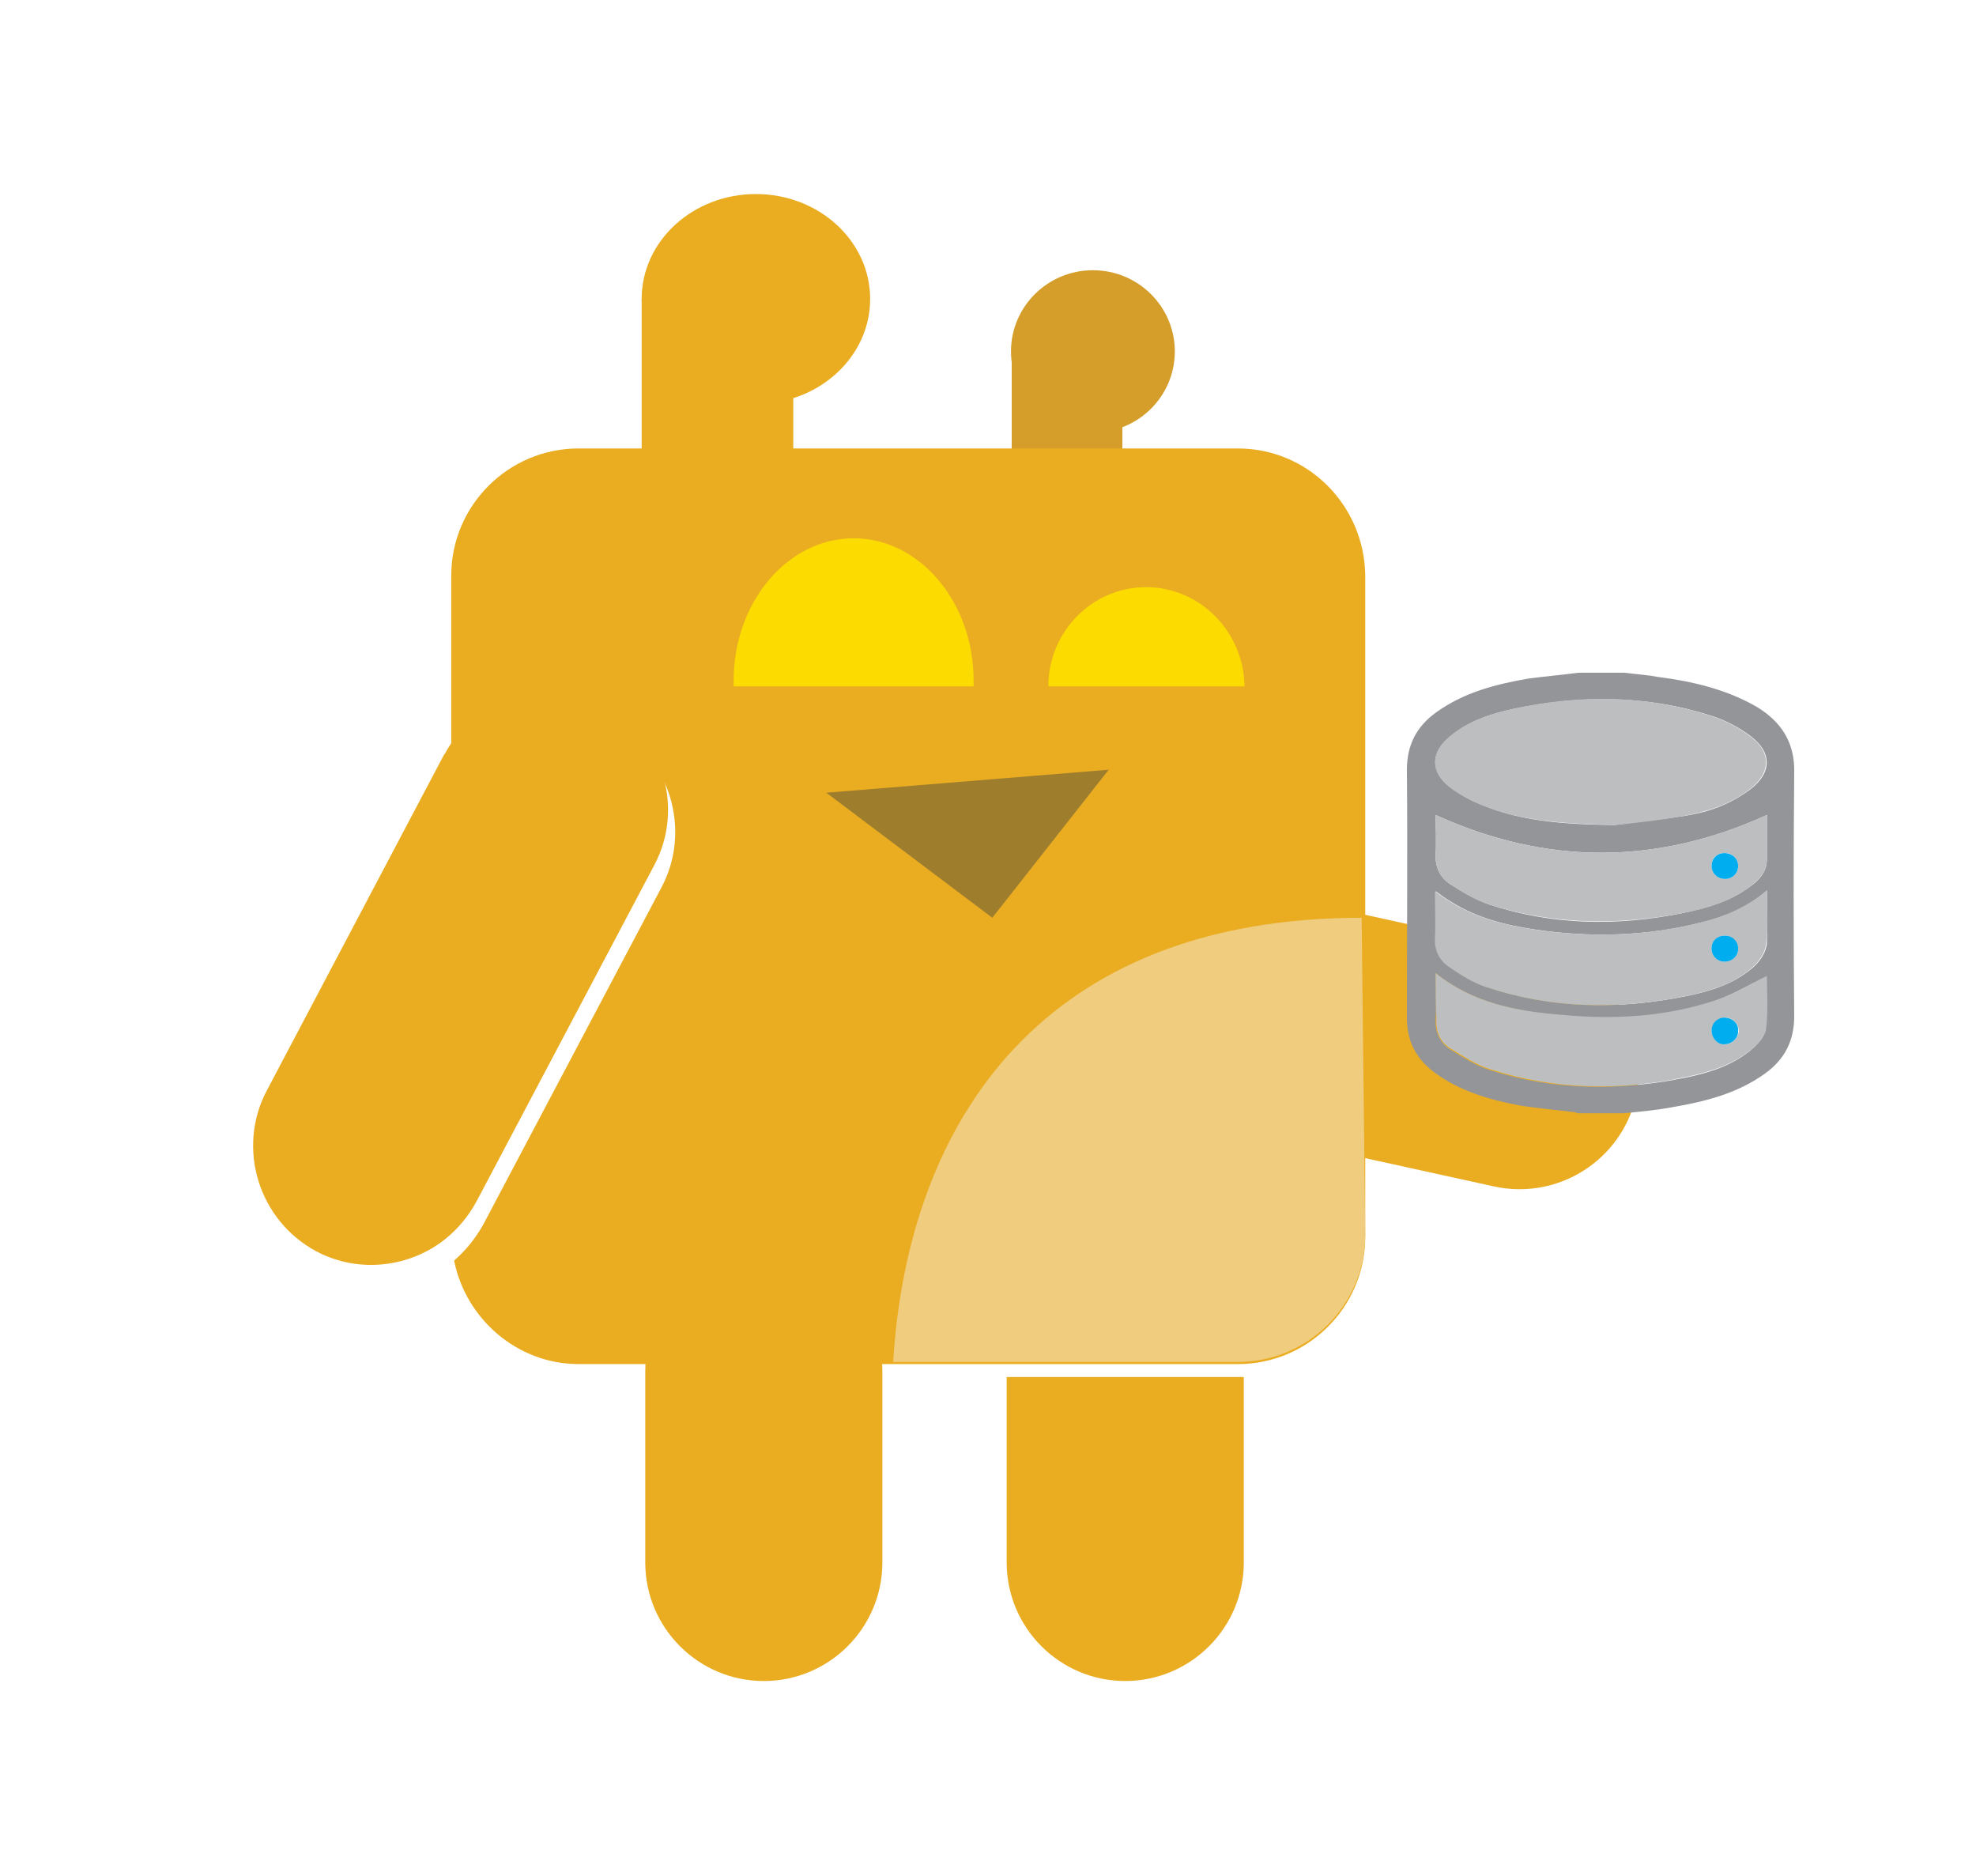 <?xml version="1.0" encoding="utf-8"?>
<!-- Generator: Adobe Illustrator 18.1.0, SVG Export Plug-In . SVG Version: 6.00 Build 0)  -->
<svg version="1.1" id="Layer_1" xmlns="http://www.w3.org/2000/svg" xmlns:xlink="http://www.w3.org/1999/xlink" x="0px" y="0px"
	 viewBox="0 0 275 261" enable-background="new 0 0 275 261" xml:space="preserve">
<g>
	<g>
		<ellipse fill="#D59D29" cx="152.1" cy="48.9" rx="11.4" ry="11.3"/>
		<rect x="140.8" y="49.4" fill="#D59D29" width="15.4" height="18.2"/>
		<path fill="#EAAD21" d="M106.3,233.9L106.3,233.9c-9.1,0-16.5-7.4-16.5-16.5v-26.6c0-9.1,7.4-16.5,16.5-16.5h0
			c9.1,0,16.5,7.4,16.5,16.5v26.6C122.8,226.5,115.4,233.9,106.3,233.9z"/>
		<path fill="#EAAD21" d="M227.7,152.5L227.7,152.5c-2,8.9-10.8,14.5-19.7,12.6l-34.6-7.6c-8.9-2-14.5-10.8-12.6-19.7l0,0
			c2-8.9,10.8-14.5,19.7-12.6l34.6,7.6C224,134.8,229.6,143.6,227.7,152.5z"/>
		<g>
			<path fill="#EAAD21" d="M172.3,62.4H80.5c-9.7,0-17.7,7.9-17.7,17.7v28l0.1-0.1c4.2-8,14.3-11.1,22.3-6.9l0,0
				c8,4.2,11.1,14.3,6.9,22.3l-24.8,46.9c-1.1,2-2.5,3.7-4.1,5.1c1.6,8.1,8.8,14.4,17.3,14.4h91.8c9.7,0,17.7-7.9,17.7-17.7V80.1
				C189.9,70.3,182,62.4,172.3,62.4z"/>
			<path fill="#EAAD21" d="M66.3,167.2l24.8-46.9c4.2-8,1.1-18-6.9-22.3l0,0c-8-4.2-18-1.1-22.3,6.9l-0.1,0.1l-24.7,46.8
				c-4.2,8-1.1,18,6.9,22.3l0,0c6,3.2,13.2,2.2,18.1-1.8C63.8,170.9,65.2,169.2,66.3,167.2z"/>
		</g>
		<path fill="#EAAD21" d="M140.1,191.6v25.8c0,9.1,7.4,16.5,16.5,16.5h0c9.1,0,16.5-7.4,16.5-16.5v-25.8H140.1z"/>
		<path fill="#F0CC7F" d="M124.3,189.5h48c9.7,0,17.7-7.9,17.7-17.7l-0.5-44.1C145.4,127.7,126.4,155.6,124.3,189.5z"/>
		<g>
			<path fill="#FCDC00" d="M135.5,94.7c0-10.9-7.5-19.8-16.7-19.8s-16.7,8.9-16.7,19.8c0,0.3,0,0.5,0,0.8h33.4
				C135.5,95.2,135.5,95,135.5,94.7z"/>
			<path fill="#FCDC00" d="M159.5,81.7c-7.5,0-13.6,6.2-13.6,13.8h27.3C173.1,87.9,167,81.7,159.5,81.7z"/>
			<polygon fill="#9E7E2D" points="115,110.3 154.3,107.1 138.1,127.7 			"/>
		</g>
		<ellipse fill="#EAAD21" cx="105.2" cy="41.6" rx="15.9" ry="14.6"/>
		<rect x="89.3" y="41.6" fill="#EAAD21" width="21.1" height="25.9"/>
	</g>
	<g>
		<path fill="#939598" d="M219.7,93.6c2.1,0,4.2,0,6.3,0c1.6,0.2,3.2,0.3,4.8,0.6c4.7,0.6,9.4,1.7,13.6,4.1c3.5,2.1,5.4,5,5.3,9.2
			c-0.1,11.3-0.1,22.6,0,33.9c0,3.4-1.3,6-4.1,8c-3.9,2.8-8.4,3.9-13.1,4.7c-2.2,0.4-4.4,0.6-6.6,0.8c-2.1,0-4.2,0-6.3,0
			c-0.3-0.1-0.6-0.2-0.9-0.2c-2.4-0.3-4.9-0.5-7.3-0.9c-4.2-0.8-8.3-2-11.8-4.6c-2.5-1.9-3.8-4.3-3.8-7.5c0-11.5,0.1-23.1,0-34.6
			c0-3.4,1.3-6,4.1-8c3.9-2.8,8.3-3.9,12.9-4.7C215.2,94.1,217.4,93.9,219.7,93.6z M224.7,114.8c2-0.3,6-0.7,9.9-1.3
			c3.2-0.5,6.2-1.6,8.9-3.6c3.1-2.3,3.2-5.2,0.1-7.5c-1.6-1.2-3.5-2.2-5.4-2.8c-9-2.9-18.2-2.9-27.4-1c-3.3,0.7-6.4,1.7-9,3.9
			c-2.7,2.2-2.8,4.8,0,7c1.4,1.1,3.1,2,4.7,2.6C211.7,114.2,217.2,114.7,224.7,114.8z M245.9,123.9c-2.7,2.4-5.7,3.6-8.9,4.4
			c-7.8,2-15.7,2.2-23.6,1c-4-0.6-7.9-1.6-11.4-3.8c-0.7-0.4-1.4-0.9-2.2-1.5c0,2.3,0.1,4.4,0,6.5c-0.1,1.7,0.6,3.1,1.9,4
			c1.6,1.1,3.3,2.2,5.1,2.8c9.2,3.1,18.5,3.2,27.9,1.3c3.4-0.7,6.7-1.7,9.4-4.1c0.9-0.8,1.7-2.1,1.8-3.2
			C246,128.9,245.9,126.5,245.9,123.9z M199.8,135.4c0,2.3,0.1,4.4,0,6.4c-0.1,1.8,0.6,3.3,2,4.2c1.8,1.1,3.6,2.3,5.6,2.9
			c9,2.9,18.2,2.9,27.4,1c3.3-0.7,6.4-1.7,9-3.9c0.8-0.7,1.8-1.8,1.9-2.8c0.3-2.5,0.1-5,0.1-7.3c-2.3,1.1-4.5,2.4-6.9,3.3
			c-7,2.4-14.3,2.8-21.7,2.1C211.1,140.7,205,139.6,199.8,135.4z M245.9,113.4c-15.4,7-30.7,7-46.1,0c0,1.7,0.1,3.6,0,5.4
			c-0.1,1.8,0.6,3.3,2,4.2c1.7,1.1,3.4,2.1,5.3,2.8c9,3,18.1,3.1,27.3,1.2c3.3-0.7,6.4-1.6,9.1-3.6c1.3-0.9,2.4-2.1,2.4-3.8
			C245.9,117.5,245.9,115.4,245.9,113.4z"/>
		<path fill="#BCBEC0" d="M224.7,114.8c-7.5-0.2-13-0.6-18.3-2.7c-1.7-0.7-3.3-1.5-4.7-2.6c-2.7-2.1-2.6-4.8,0-7
			c2.6-2.2,5.8-3.2,9-3.9c9.2-2,18.4-1.9,27.4,1c1.9,0.6,3.8,1.6,5.4,2.8c3.1,2.2,3,5.2-0.1,7.5c-2.6,2-5.7,3-8.9,3.6
			C230.7,114.2,226.7,114.6,224.7,114.8z"/>
		<path fill="#BCBEC0" d="M245.9,123.9c0,2.7,0.2,5-0.1,7.4c-0.1,1.1-0.9,2.4-1.8,3.2c-2.6,2.4-6,3.4-9.4,4.1
			c-9.4,1.9-18.7,1.8-27.9-1.3c-1.8-0.6-3.5-1.7-5.1-2.8c-1.3-0.9-2-2.3-1.9-4c0.1-2.1,0-4.2,0-6.5c0.8,0.6,1.5,1.1,2.2,1.5
			c3.5,2.2,7.4,3.2,11.4,3.8c7.9,1.2,15.8,1,23.6-1C240.1,127.5,243.1,126.2,245.9,123.9z M241.9,132.2c0.1-0.9-0.7-1.9-1.6-2
			c-1.1-0.1-2,0.6-2.1,1.6c-0.1,1,0.6,1.9,1.6,2C240.9,133.9,241.8,133.2,241.9,132.2z"/>
		<path fill="#BCBEC0" d="M199.8,135.4c5.2,4.2,11.3,5.3,17.5,5.8c7.3,0.7,14.6,0.3,21.7-2.1c2.4-0.8,4.6-2.2,6.9-3.3
			c0,2.2,0.2,4.8-0.1,7.3c-0.1,1-1,2.1-1.9,2.8c-2.6,2.2-5.8,3.2-9,3.9c-9.2,2-18.4,1.9-27.4-1c-2-0.6-3.8-1.8-5.6-2.9
			c-1.5-0.9-2.1-2.4-2-4.2C199.8,139.8,199.8,137.7,199.8,135.4z M238.2,143.4c0,1,0.8,2,1.9,1.9c1,0,1.8-0.9,1.9-1.8
			c0-1-0.8-1.8-1.7-1.9C239.1,141.6,238.3,142.4,238.2,143.4z"/>
		<path fill="#BCBEC0" d="M245.9,113.4c0,2,0,4.1,0,6.2c0,1.7-1.1,2.8-2.4,3.8c-2.7,2-5.9,3-9.1,3.6c-9.2,1.8-18.3,1.7-27.3-1.2
			c-1.9-0.6-3.6-1.7-5.3-2.8c-1.4-0.9-2.1-2.4-2-4.2c0.1-1.9,0-3.8,0-5.4C215.2,120.4,230.4,120.4,245.9,113.4z M240.1,122.3
			c1,0,1.8-0.8,1.8-1.8c0-1-0.9-1.9-1.9-1.8c-1.1,0-1.8,0.7-1.8,1.8C238.2,121.5,239,122.3,240.1,122.3z"/>
		<path fill="#00AEEF" d="M241.9,132.2c-0.1,1-1,1.7-2.1,1.6c-1-0.1-1.7-1-1.6-2c0.1-1.1,1-1.7,2.1-1.6
			C241.3,130.3,242,131.2,241.9,132.2z"/>
		<path fill="#00AEEF" d="M238.2,143.4c0-1.1,0.9-1.9,2-1.8c1,0.1,1.8,0.9,1.7,1.9c0,1-0.9,1.8-1.9,1.8
			C239.1,145.4,238.2,144.5,238.2,143.4z"/>
		<path fill="#00AEEF" d="M240.1,122.3c-1.1,0-1.9-0.8-1.9-1.8c0-1,0.7-1.8,1.8-1.8c1.1,0,1.9,0.8,1.9,1.8
			C241.9,121.5,241.1,122.3,240.1,122.3z"/>
	</g>
</g>
</svg>
